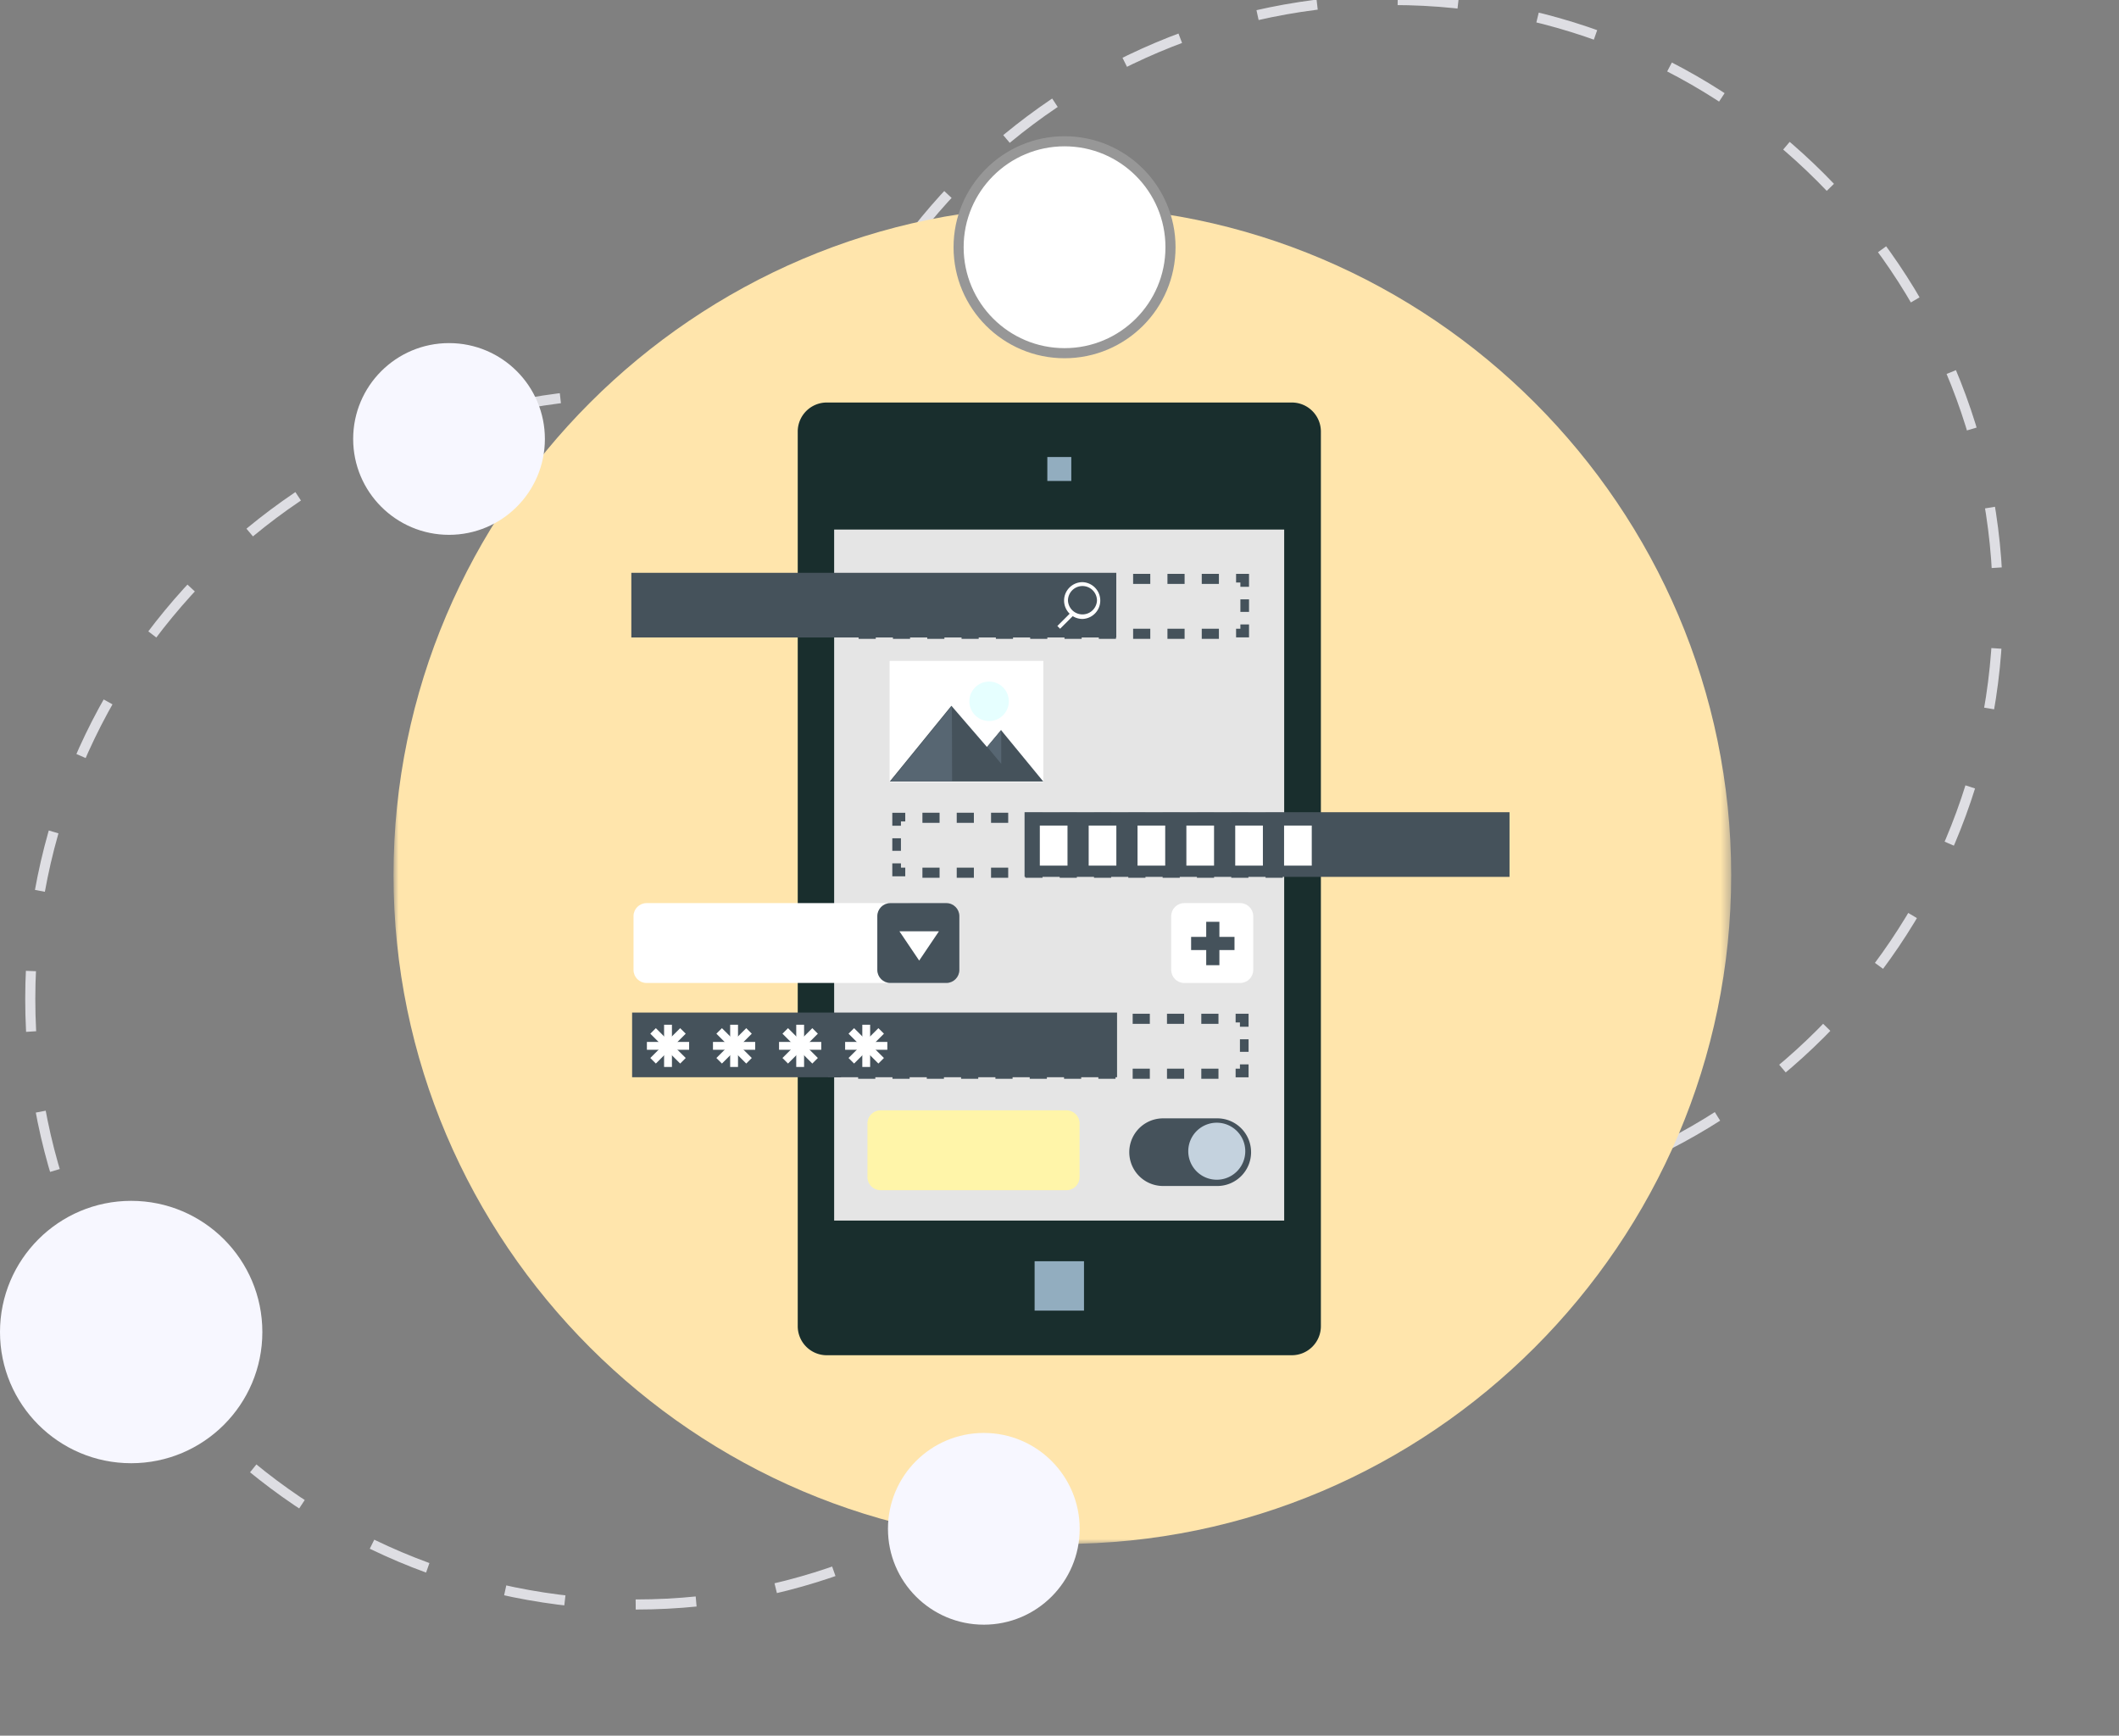 <svg xmlns="http://www.w3.org/2000/svg" xmlns:xlink="http://www.w3.org/1999/xlink" width="210" height="172" viewBox="0 0 210 172">
    <rect x="0" y="0" width="210" height="172" fill="#808080" stroke="none"/>
    <defs>
        <path id="a" d="M0 .433h132.567V133H0z"/>
        <path id="c" d="M0 133h132.567V.433H0z"/>
    </defs>
    <g fill="none" fill-rule="evenodd">
        <path stroke="#DEDEE3" stroke-dasharray="6,8" d="M63 159c33.137 0 60-26.863 60-60S96.137 39 63 39 3 65.863 3 99s26.863 60 60 60z"/>
        <path stroke="#DEDEE3" stroke-dasharray="6,8" d="M138 120c33.137 0 60-26.863 60-60S171.137 0 138 0 78 26.863 78 60s26.863 60 60 60z"/>
        <g transform="translate(39 20)">
            <mask id="b" fill="#fff">
                <use xlink:href="#a"/>
            </mask>
            <path fill="#FFE5AC" d="M66.283 133C29.828 133 0 103.172 0 66.717 0 30.26 29.828.433 66.283.433c36.457 0 66.284 29.827 66.284 66.284 0 36.455-29.827 66.283-66.284 66.283" mask="url(#b)"/>
        </g>
        <g transform="translate(39 20)">
            <path fill="#192E2D" d="M42.938 114.3a2.88 2.88 0 0 1-2.88-2.88V22.77a2.88 2.88 0 0 1 2.88-2.882h46.086c1.591 0 2.88 1.292 2.88 2.882v88.648c0 1.59-1.289 2.881-2.88 2.881H42.938z"/>
            <mask id="d" fill="#fff">
                <use xlink:href="#c"/>
            </mask>
            <path fill="#E5E5E5" d="M43.667 100.957h44.6V32.475h-44.6z" mask="url(#d)"/>
            <path fill="#92ADBF" d="M63.533 109.878h4.895v-4.894h-4.895zM64.794 27.662h2.375v-2.374h-2.375z" mask="url(#d)"/>
            <path fill="#45525B" d="M84.738 86.76h-1.284v-.856h.428v-.428h.856zM46.045 86.904h1.702v-1h-1.702v1zm3.402 0h1.7v-1h-1.7v1zm3.4 0h1.7v-1h-1.7v1zm3.401 0h1.7v-1h-1.7v1zm3.401 0h1.7v-1h-1.7v1zm3.401 0h1.7v-1h-1.7v1zm3.4 0h1.7v-1h-1.7v1zm3.401 0h1.7v-1h-1.7v1zm3.401 0h1.7v-1h-1.7v1zm3.4 0h1.701v-1h-1.7v1zm3.4 0h1.702v-1h-1.701v1zM44.346 86.76H43.06v-1.284h.856v.428h.429zM43.061 84.233h.856v-1.244h-.856zM43.917 81.746h-.856v-1.285h1.284v.857h-.428zM46.045 81.461h1.702v-1h-1.702v1zm3.401 0h1.701v-1h-1.7v1zm3.401 0h1.7v-1h-1.7v1zm3.401 0h1.7v-1h-1.7v1zm3.401 0h1.7v-1h-1.7v1zm3.401 0h1.7v-1h-1.7v1zm3.4 0h1.7v-1h-1.7v1zm3.4 0h1.701v-1h-1.7v1zm3.402 0h1.7v-1h-1.7v1zm3.4 0h1.7v-1h-1.7v1zm3.4 0h1.702v-1h-1.701v1zM84.738 81.746h-.856v-.428h-.428v-.857h1.284zM83.882 84.233h.856v-1.244h-.856z" mask="url(#d)"/>
            <path fill="#45525B" d="M23.644 86.75h48.06v-6.407h-48.06z" mask="url(#d)"/>
            <path fill="#FFF" d="M26.813 85.732h.778v-4.184h-.778z" mask="url(#d)"/>
            <path fill="#FFF" d="M25.998 85.394l-.55-.55 2.959-2.957.55.548z" mask="url(#d)"/>
            <path fill="#FFF" d="M25.448 82.435l.55-.548 2.959 2.957-.55.55z" mask="url(#d)"/>
            <path fill="#FFF" d="M25.11 84.029h4.184v-.777H25.11zM33.362 85.732h.777v-4.184h-.777z" mask="url(#d)"/>
            <path fill="#FFF" d="M32.546 85.394l-.55-.55 2.96-2.957.548.548z" mask="url(#d)"/>
            <path fill="#FFF" d="M31.996 82.435l.55-.548 2.958 2.957-.549.55z" mask="url(#d)"/>
            <path fill="#FFF" d="M31.658 84.029h4.184v-.777h-4.184zM39.91 85.732h.777v-4.184h-.777z" mask="url(#d)"/>
            <path fill="#FFF" d="M39.094 85.394l-.55-.55 2.958-2.957.55.548z" mask="url(#d)"/>
            <path fill="#FFF" d="M38.544 82.435l.55-.548 2.958 2.957-.55.55z" mask="url(#d)"/>
            <path fill="#FFF" d="M38.206 84.029h4.184v-.777h-4.184zM46.458 85.732h.776v-4.184h-.776z" mask="url(#d)"/>
            <path fill="#FFF" d="M45.642 85.394l-.55-.55 2.96-2.957.549.548z" mask="url(#d)"/>
            <path fill="#FFF" d="M45.092 82.435l.55-.548 2.959 2.957-.55.55z" mask="url(#d)"/>
            <path fill="#FFF" d="M44.755 84.029h4.183v-.777h-4.183z" mask="url(#d)"/>
            <path fill="#45525B" d="M91.107 66.841h-1.284v-.857h.428v-.427h.856zM52.415 66.984h1.7v-1h-1.7v1zm3.4 0h1.7v-1h-1.7v1zm3.4 0h1.701v-1h-1.7v1zm3.402 0h1.7v-1h-1.7v1zm3.4 0h1.701v-1h-1.7v1zm3.402 0h1.7v-1h-1.7v1zm3.4 0h1.7v-1h-1.7v1zm3.401 0h1.7v-1h-1.7v1zm3.4 0h1.7v-1h-1.7v1zm3.401 0h1.7v-1h-1.7v1zm3.401 0h1.7v-1h-1.7v1zM50.714 66.841H49.43v-1.284h.858v.427h.427zM49.43 64.313h.856V63.07h-.856zM50.286 61.827h-.856v-1.285h1.284v.857h-.428zM52.415 61.542h1.7v-1h-1.7v1zm3.4 0h1.7v-1h-1.7v1zm3.4 0h1.701v-1h-1.7v1zm3.402 0h1.7v-1h-1.7v1zm3.4 0h1.701v-1h-1.7v1zm3.401 0h1.7v-1h-1.7v1zm3.401 0h1.7v-1h-1.7v1zm3.401 0h1.7v-1h-1.7v1zm3.4 0h1.7v-1h-1.7v1zm3.4 0h1.701v-1h-1.7v1zm3.402 0h1.7v-1h-1.7v1zM91.107 61.827h-.856V61.4h-.428v-.857h1.284zM90.25 64.313h.857V63.07h-.856z" mask="url(#d)"/>
            <path fill="#45525B" d="M62.537 66.895h48.062v-6.407H62.537z" mask="url(#d)"/>
            <path fill="#FFF" d="M64.05 65.783h2.743V61.81H64.05zM68.892 65.783h2.742V61.81h-2.742zM73.733 65.783h2.743V61.81h-2.743zM78.574 65.783h2.742V61.81h-2.742zM83.415 65.783h2.742V61.81h-2.742zM88.256 65.783H91V61.81h-2.743z" mask="url(#d)"/>
            <path fill="#45525B" d="M84.986 94.178c0 1.85-1.5 3.35-3.351 3.35h-5.369a3.351 3.351 0 1 1 0-6.703h5.369c1.85 0 3.35 1.502 3.35 3.353" mask="url(#d)"/>
            <path fill="#C4D2DE" d="M84.411 94.082a2.825 2.825 0 1 1-5.65 0 2.825 2.825 0 0 1 5.65 0" mask="url(#d)"/>
            <path fill="#45525B" d="M43.106 36.866h1.285v.856h-.429v.428h-.856zM80.098 37.866h1.7v-1h-1.7v1zm-3.4 0h1.7v-1h-1.7v1zm-3.402 0h1.7v-1h-1.7v1zm-3.4 0h1.7v-1h-1.7v1zm-3.401 0h1.7v-1h-1.7v1zm-3.4 0h1.7v-1h-1.7v1zm-3.401 0h1.7v-1h-1.7v1zm-3.401 0h1.7v-1h-1.7v1zm-3.4 0h1.7v-1h-1.7v1zm-3.402 0h1.7v-1h-1.7v1zm-3.4 0h1.7v-1h-1.7v1zM83.5 36.866h1.283v1.284h-.857v-.428H83.5zM83.927 40.637h.856v-1.243h-.856zM83.926 41.88h.857v1.284H83.5v-.856h.427zM80.098 43.308h1.7v-1h-1.7v1zm-3.4 0h1.7v-1h-1.7v1zm-3.402 0h1.701v-1h-1.7v1zm-3.4 0h1.7v-1h-1.7v1zm-3.401 0h1.7v-1h-1.7v1zm-3.4 0h1.7v-1h-1.7v1zm-3.401 0h1.7v-1h-1.7v1zm-3.401 0h1.7v-1h-1.7v1zm-3.4 0h1.7v-1h-1.7v1zm-3.401 0h1.7v-1h-1.7v1zm-3.401 0h1.7v-1h-1.7v1zM43.106 41.88h.856v.428h.429v.856h-1.285zM43.106 40.637h.856v-1.243h-.856z" mask="url(#d)"/>
            <path fill="#45525B" d="M23.567 43.172h48.06v-6.408h-48.06z" mask="url(#d)"/>
            <path fill="#FFF" d="M66.839 39.512a1.439 1.439 0 0 0 2.875 0 1.44 1.44 0 0 0-1.437-1.438 1.44 1.44 0 0 0-1.438 1.438m-.385 0c0-1.005.819-1.822 1.823-1.822a1.824 1.824 0 0 1 0 3.646 1.826 1.826 0 0 1-1.823-1.824" mask="url(#d)"/>
            <path fill="#FFF" d="M66.06 42.307l1.414-1.413-.273-.272-1.414 1.413z" mask="url(#d)"/>
            <path fill="#FFF5A9" d="M67.99 96.658c0 .708-.58 1.288-1.288 1.288H48.257c-.708 0-1.288-.58-1.288-1.288V91.32c0-.709.58-1.289 1.288-1.289h18.445c.708 0 1.288.58 1.288 1.289v5.337z" mask="url(#d)"/>
            <path fill="#FFF" d="M49.178 45.506v11.97H64.392v-11.97z" mask="url(#d)"/>
            <path fill="#FFF" d="M49.178 45.506v11.97H64.392v-11.97z" mask="url(#d)"/>
            <path fill="#45525B" d="M60.203 52.348l-1.395 1.673-3.522-4.08-6.108 7.502h15.213z" mask="url(#d)"/>
            <path fill="#576672" d="M55.357 57.423l-.022-7.462-6.073 7.462zM60.226 55.696v-3.343l-1.387 1.66z" mask="url(#d)"/>
            <path fill="#E6FFFF" d="M60.978 49.498a1.955 1.955 0 1 1-3.91 0 1.955 1.955 0 0 1 3.91 0" mask="url(#d)"/>
            <path fill="#FFF" d="M85.2 76.12c0 .709-.579 1.289-1.288 1.289h-5.555c-.708 0-1.287-.58-1.287-1.289v-5.337c0-.708.58-1.288 1.287-1.288h5.555c.71 0 1.288.58 1.288 1.288v5.337z" mask="url(#d)"/>
            <path fill="#45525B" d="M83.343 72.844h-1.497v-1.497H80.54v1.497h-1.497v1.306h1.497v1.497h1.306V74.15h1.497z" mask="url(#d)"/>
            <path fill="#FFF" d="M52.238 76.12c0 .709-.58 1.289-1.288 1.289H25.072c-.709 0-1.288-.58-1.288-1.289v-5.337c0-.708.58-1.288 1.288-1.288H50.95c.708 0 1.288.58 1.288 1.288v5.337z" mask="url(#d)"/>
            <path fill="#45525B" d="M56.076 76.12c0 .709-.58 1.289-1.289 1.289h-5.555c-.708 0-1.288-.58-1.288-1.289v-5.337c0-.708.58-1.288 1.288-1.288h5.555c.71 0 1.289.58 1.289 1.288v5.337z" mask="url(#d)"/>
            <path fill="#FFF" d="M52.094 75.19l-1.959-2.903h3.917z" mask="url(#d)"/>
        </g>
        <circle cx="105.5" cy="24.5" r="10.5" fill="#FFF" stroke="#979797"/>
        <circle cx="13" cy="132" r="13" fill="#F7F7FF"/>
        <circle cx="44.5" cy="43.5" r="9.5" fill="#F7F7FF"/>
        <circle cx="97.5" cy="151.5" r="9.5" fill="#F7F7FF"/>
    </g>
</svg>
